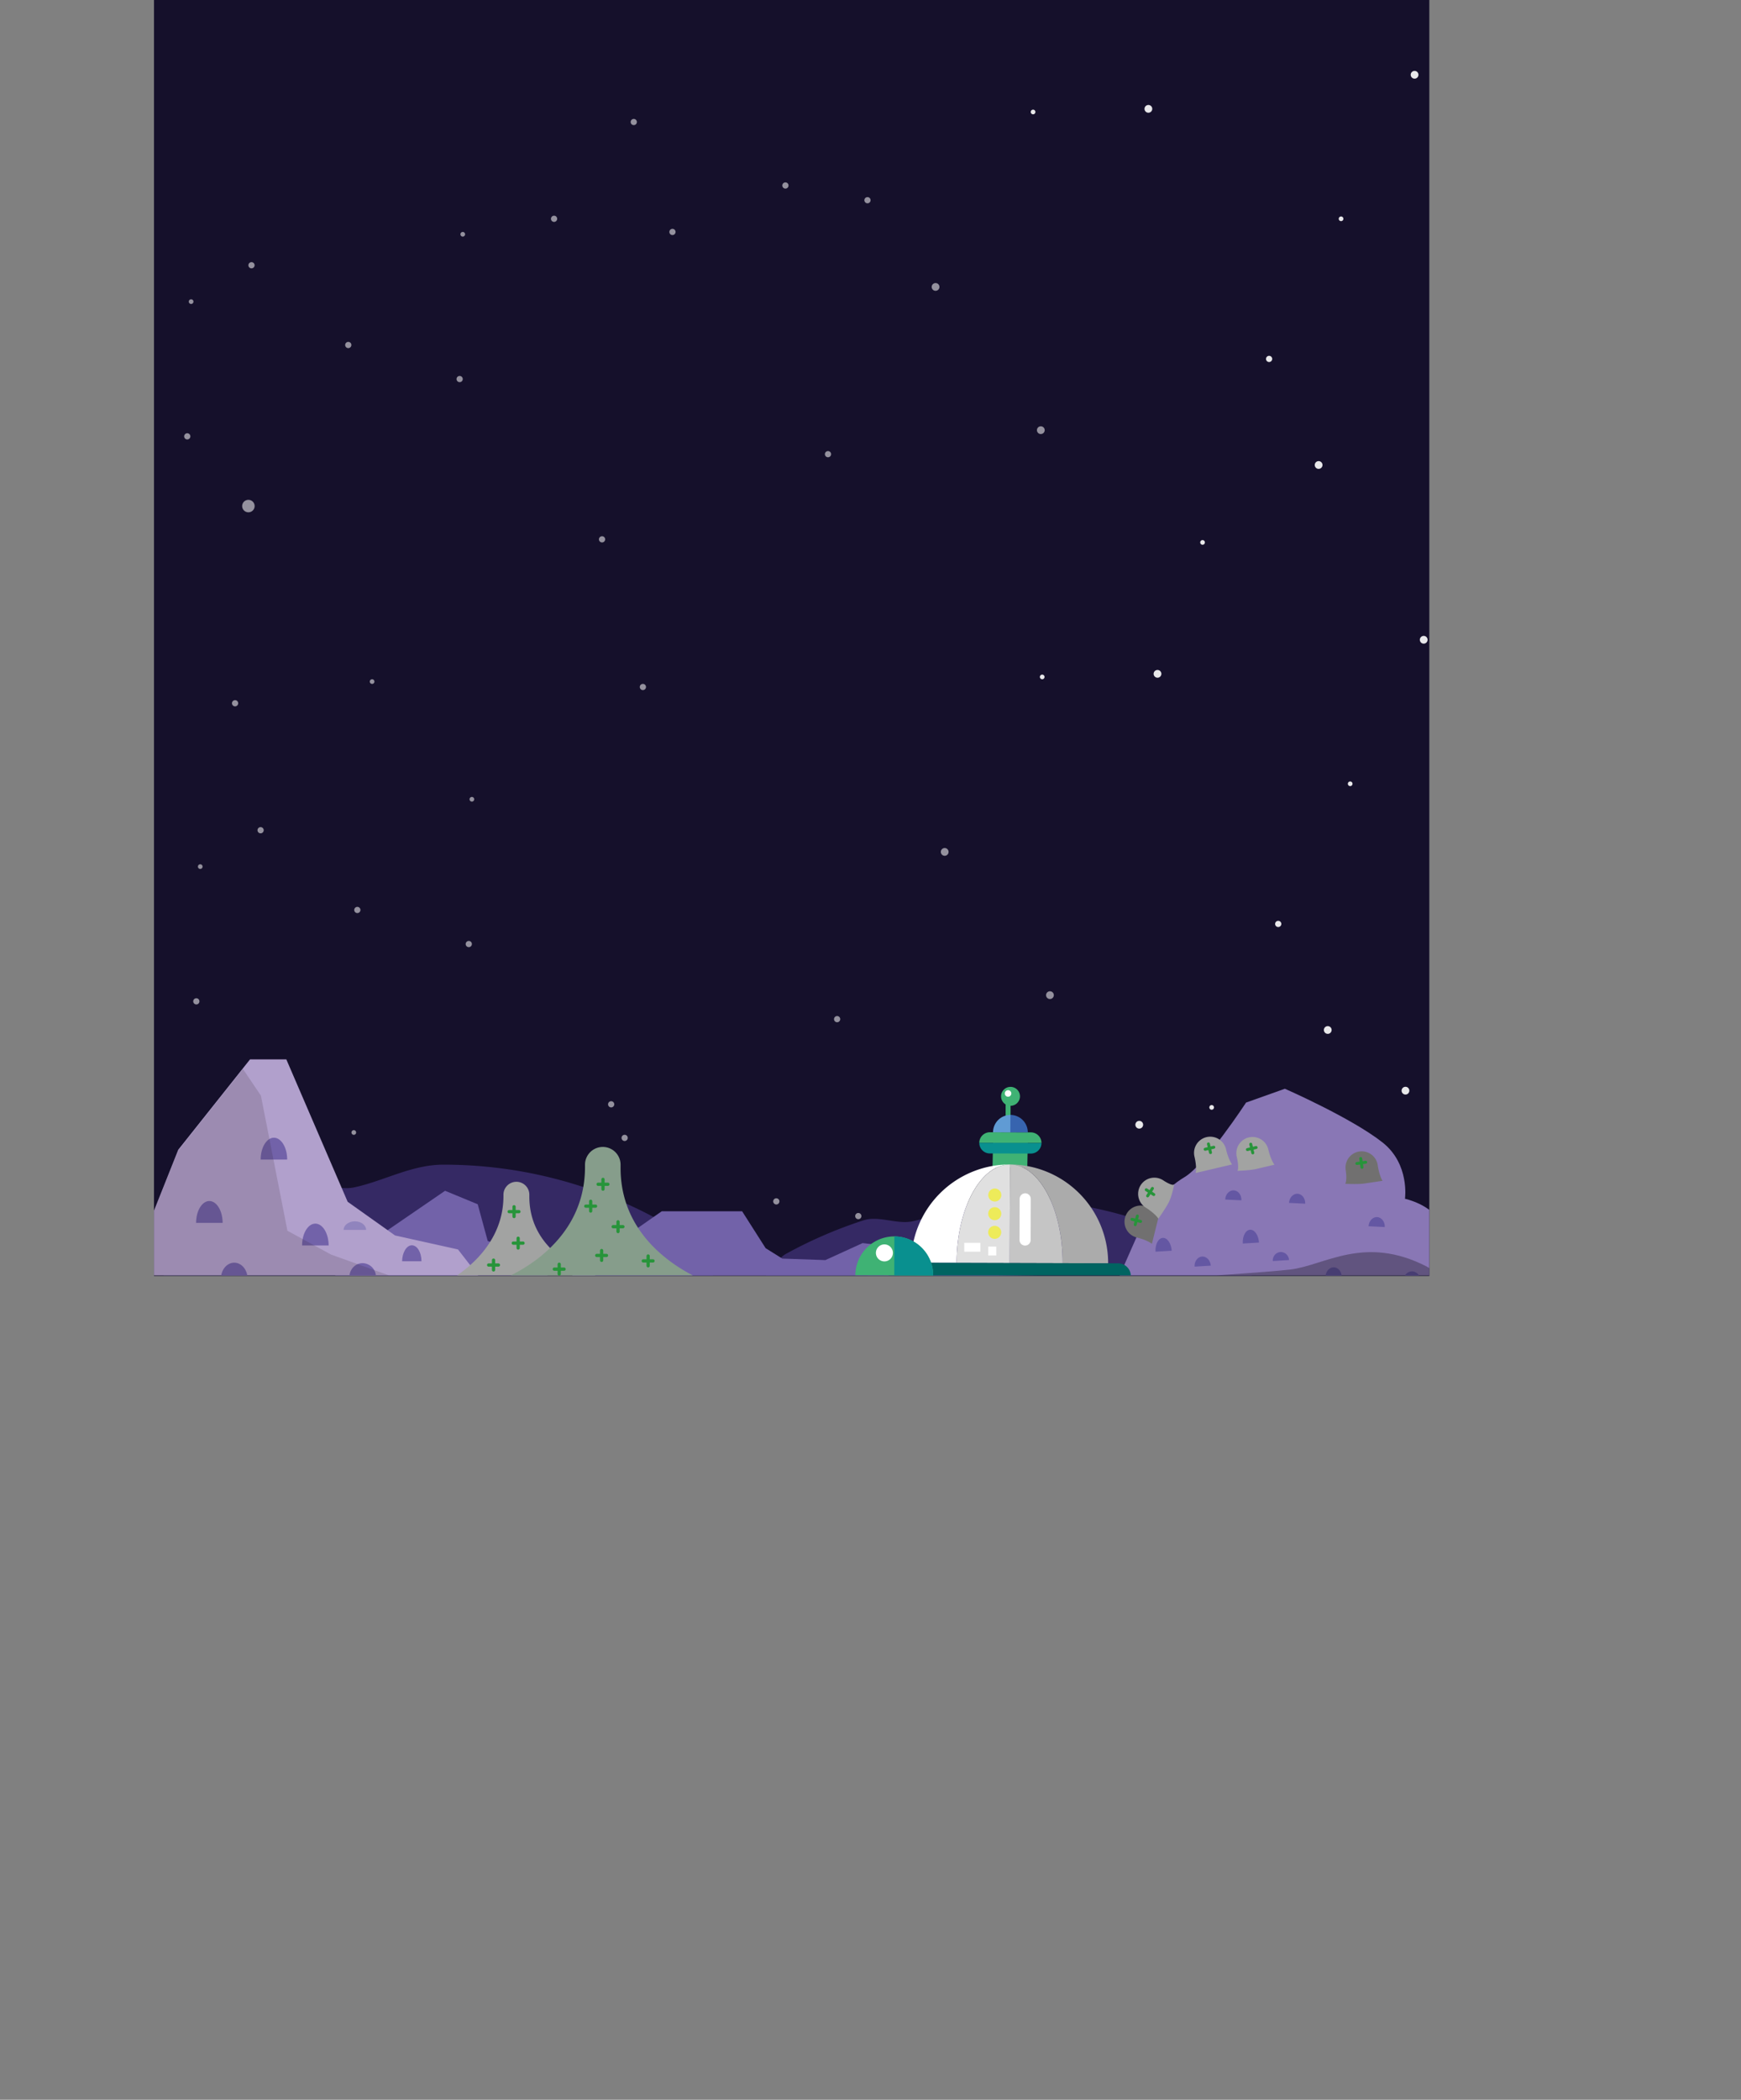 <svg xmlns="http://www.w3.org/2000/svg" xmlns:xlink="http://www.w3.org/1999/xlink" viewBox="0 0 1397.91 1685.14"><rect x="0" y="0" width="1397.91" height="1685.14" fill="#808080" stroke="none"/><defs><style>.cls-1{fill:none;}.cls-2{clip-path:url(#clip-path);}.cls-3{fill:#15102b;}.cls-4{opacity:0.9;}.cls-5,.cls-6{fill:#fff;}.cls-6{opacity:0.6;}.cls-7{clip-path:url(#clip-path-2);}.cls-8{fill:#352964;}.cls-9{fill:#8977b5;}.cls-10{fill:#6457a3;}.cls-11{fill:#040000;opacity:0.3;}.cls-12{fill:#717070;}.cls-13{fill:#27943a;}.cls-14{fill:#a2a3a2;}.cls-15{fill:#7262a9;}.cls-16{fill:#b1a0cc;}.cls-17{fill:#9084bd;}.cls-18{fill:#231815;opacity:0.15;isolation:isolate;}.cls-19{fill:#3fb274;}.cls-20{fill:#09908f;}.cls-21{fill:#609bd4;}.cls-22{fill:#3764af;}.cls-23{fill:#ababab;}.cls-24{fill:#c5c5c5;}.cls-25{fill:#e0e0e0;}.cls-26{fill:#006461;}.cls-27{fill:#edeb5a;}.cls-28{fill:#869d8b;}</style><clipPath id="clip-path" transform="translate(123.65)"><rect class="cls-1" width="1024" height="1024"/></clipPath><clipPath id="clip-path-2" transform="translate(123.65)"><rect class="cls-1" y="850.18" width="1024" height="173.35"/></clipPath></defs><title>bg2</title><g id="圖層_1" data-name="圖層 1"><g class="cls-2"><rect class="cls-3" x="123.65" width="1025.51" height="1306.06"/><g class="cls-4"><path class="cls-5" d="M1260.09,317.87a6.22,6.22,0,1,0,6.22,6.22A6.21,6.21,0,0,0,1260.09,317.87Z" transform="translate(123.65)"/><path class="cls-5" d="M1260.71,99.79a3.11,3.11,0,1,0,3.11,3.11A3.1,3.1,0,0,0,1260.71,99.79Z" transform="translate(123.65)"/><path class="cls-5" d="M1090.46,35.16a3.11,3.11,0,1,0,3.11,3.1A3.1,3.1,0,0,0,1090.46,35.16Z" transform="translate(123.65)"/><path class="cls-5" d="M1200.44,68.71a3.11,3.11,0,1,0,3.11,3.11A3.1,3.1,0,0,0,1200.44,68.71Z" transform="translate(123.65)"/><path class="cls-6" d="M712.06,342.11a3.11,3.11,0,1,0,3.11,3.11A3.11,3.11,0,0,0,712.06,342.11Z" transform="translate(123.65)"/><path class="cls-6" d="M627.56,227.16a3.11,3.11,0,1,0,3.1,3.1A3.1,3.1,0,0,0,627.56,227.16Z" transform="translate(123.65)"/><path class="cls-5" d="M1137.06,270.65a3.11,3.11,0,1,0,3.11,3.11A3.1,3.1,0,0,0,1137.06,270.65Z" transform="translate(123.65)"/><path class="cls-5" d="M798.43,84.25a3.11,3.11,0,1,0,3.11,3.1A3.1,3.1,0,0,0,798.43,84.25Z" transform="translate(123.65)"/><path class="cls-5" d="M1263.82,515.46a3.11,3.11,0,1,0,3.11,3.11A3.1,3.1,0,0,0,1263.82,515.46Z" transform="translate(123.65)"/><path class="cls-5" d="M1168.75,396.79a1.86,1.86,0,1,0,1.87,1.86A1.86,1.86,0,0,0,1168.75,396.79Z" transform="translate(123.65)"/><path class="cls-5" d="M1087.36,172.48a3.11,3.11,0,1,0,3.1,3.11A3.11,3.11,0,0,0,1087.36,172.48Z" transform="translate(123.65)"/><path class="cls-5" d="M1012.18,56.91a3.11,3.11,0,1,0,3.1,3.1A3.1,3.1,0,0,0,1012.18,56.91Z" transform="translate(123.65)"/><path class="cls-5" d="M935.13,370.07a3.11,3.11,0,1,0,3.1,3.1A3.1,3.1,0,0,0,935.13,370.07Z" transform="translate(123.65)"/><path class="cls-5" d="M841.92,433.44a1.87,1.87,0,1,0,1.87,1.87A1.87,1.87,0,0,0,841.92,433.44Z" transform="translate(123.65)"/><path class="cls-5" d="M705.85,88a1.87,1.87,0,1,0,1.86,1.87A1.87,1.87,0,0,0,705.85,88Z" transform="translate(123.65)"/><path class="cls-5" d="M1189.26,472a1.87,1.87,0,1,0,1.86,1.86A1.86,1.86,0,0,0,1189.26,472Z" transform="translate(123.65)"/><path class="cls-6" d="M75.8,401.14a5,5,0,1,0,5,5A5,5,0,0,0,75.8,401.14Z" transform="translate(123.65)"/><path class="cls-6" d="M78.28,210.38a2.49,2.49,0,1,0,2.49,2.49A2.48,2.48,0,0,0,78.28,210.38Z" transform="translate(123.65)"/><path class="cls-6" d="M245.42,301.72a2.49,2.49,0,1,0,2.49,2.48A2.49,2.49,0,0,0,245.42,301.72Z" transform="translate(123.65)"/><path class="cls-6" d="M26.71,347.7a2.49,2.49,0,1,0,2.49,2.49A2.48,2.48,0,0,0,26.71,347.7Z" transform="translate(123.65)"/><path class="cls-6" d="M385.23,95.43a2.49,2.49,0,1,0,2.48,2.49A2.48,2.48,0,0,0,385.23,95.43Z" transform="translate(123.65)"/><path class="cls-6" d="M572.88,158.19a2.49,2.49,0,1,0,2.49,2.48A2.48,2.48,0,0,0,572.88,158.19Z" transform="translate(123.65)"/><path class="cls-6" d="M541.19,362a2.49,2.49,0,1,0,2.48,2.48A2.48,2.48,0,0,0,541.19,362Z" transform="translate(123.65)"/><path class="cls-6" d="M156,274.38a2.49,2.49,0,1,0,2.48,2.48A2.48,2.48,0,0,0,156,274.38Z" transform="translate(123.65)"/><path class="cls-5" d="M895.36,285.56a2.49,2.49,0,1,0,2.49,2.49A2.49,2.49,0,0,0,895.36,285.56Z" transform="translate(123.65)"/><path class="cls-6" d="M29.82,240.2a1.87,1.87,0,1,0,1.86,1.87A1.87,1.87,0,0,0,29.82,240.2Z" transform="translate(123.65)"/><path class="cls-6" d="M321.23,173.1a2.49,2.49,0,1,0,2.49,2.49A2.48,2.48,0,0,0,321.23,173.1Z" transform="translate(123.65)"/><path class="cls-6" d="M416.3,183.66a2.49,2.49,0,1,0,2.48,2.49A2.48,2.48,0,0,0,416.3,183.66Z" transform="translate(123.65)"/><path class="cls-6" d="M247.91,186.15a1.87,1.87,0,1,0,1.87,1.86A1.86,1.86,0,0,0,247.91,186.15Z" transform="translate(123.65)"/><path class="cls-6" d="M507,146.38a2.49,2.49,0,1,0,2.48,2.48A2.48,2.48,0,0,0,507,146.38Z" transform="translate(123.65)"/><path class="cls-6" d="M359.76,430.34a2.49,2.49,0,1,0,2.48,2.48A2.48,2.48,0,0,0,359.76,430.34Z" transform="translate(123.65)"/><path class="cls-5" d="M953.15,173.72a1.87,1.87,0,1,0,1.86,1.87A1.87,1.87,0,0,0,953.15,173.72Z" transform="translate(123.65)"/></g><g class="cls-4"><path class="cls-5" d="M1267.42,771.3a6.21,6.21,0,1,0,6.21,6.21A6.2,6.2,0,0,0,1267.42,771.3Z" transform="translate(123.65)"/><path class="cls-5" d="M1268,553.22a3.11,3.11,0,1,0,3.11,3.1A3.09,3.09,0,0,0,1268,553.22Z" transform="translate(123.65)"/><path class="cls-5" d="M1097.79,488.58a3.11,3.11,0,1,0,3.11,3.11A3.11,3.11,0,0,0,1097.79,488.58Z" transform="translate(123.65)"/><path class="cls-5" d="M1207.77,522.13a3.11,3.11,0,1,0,3.1,3.11A3.11,3.11,0,0,0,1207.77,522.13Z" transform="translate(123.65)"/><path class="cls-6" d="M719.39,795.53a3.11,3.11,0,1,0,3.11,3.11A3.11,3.11,0,0,0,719.39,795.53Z" transform="translate(123.65)"/><path class="cls-6" d="M634.88,680.58a3.11,3.11,0,1,0,3.11,3.1A3.11,3.11,0,0,0,634.88,680.58Z" transform="translate(123.65)"/><path class="cls-5" d="M1144.39,724.07a3.11,3.11,0,1,0,3.11,3.11A3.1,3.1,0,0,0,1144.39,724.07Z" transform="translate(123.65)"/><path class="cls-5" d="M805.75,537.67a3.11,3.11,0,1,0,3.11,3.1A3.1,3.1,0,0,0,805.75,537.67Z" transform="translate(123.65)"/><path class="cls-5" d="M1271.15,968.89a3.11,3.11,0,1,0,3.1,3.1A3.1,3.1,0,0,0,1271.15,968.89Z" transform="translate(123.65)"/><path class="cls-5" d="M1176.08,850.21a1.86,1.86,0,1,0,1.86,1.86A1.86,1.86,0,0,0,1176.08,850.21Z" transform="translate(123.65)"/><path class="cls-5" d="M1094.68,625.9a3.11,3.11,0,1,0,3.11,3.11A3.1,3.1,0,0,0,1094.68,625.9Z" transform="translate(123.65)"/><path class="cls-5" d="M1019.5,510.33a3.11,3.11,0,1,0,3.11,3.1A3.1,3.1,0,0,0,1019.5,510.33Z" transform="translate(123.65)"/><path class="cls-5" d="M942.45,823.49a3.11,3.11,0,1,0,3.11,3.11A3.1,3.1,0,0,0,942.45,823.49Z" transform="translate(123.65)"/><path class="cls-5" d="M849.25,886.86a1.87,1.87,0,1,0,1.86,1.87A1.87,1.87,0,0,0,849.25,886.86Z" transform="translate(123.65)"/><path class="cls-5" d="M713.17,541.39a1.87,1.87,0,1,0,1.87,1.87A1.87,1.87,0,0,0,713.17,541.39Z" transform="translate(123.65)"/><path class="cls-5" d="M1196.58,925.39a1.87,1.87,0,1,0,1.87,1.86A1.86,1.86,0,0,0,1196.58,925.39Z" transform="translate(123.65)"/><path class="cls-6" d="M83.12,854.56a5,5,0,1,0,5,5A5,5,0,0,0,83.12,854.56Z" transform="translate(123.65)"/><path class="cls-6" d="M85.61,663.8a2.49,2.49,0,1,0,2.48,2.49A2.48,2.48,0,0,0,85.61,663.8Z" transform="translate(123.65)"/><path class="cls-6" d="M252.75,755.14a2.49,2.49,0,1,0,2.49,2.48A2.48,2.48,0,0,0,252.75,755.14Z" transform="translate(123.65)"/><path class="cls-6" d="M34,801.12a2.49,2.49,0,1,0,2.48,2.49A2.49,2.49,0,0,0,34,801.12Z" transform="translate(123.65)"/><path class="cls-6" d="M392.55,548.85a2.49,2.49,0,1,0,2.49,2.49A2.48,2.48,0,0,0,392.55,548.85Z" transform="translate(123.65)"/><path class="cls-6" d="M548.52,815.41A2.49,2.49,0,1,0,551,817.9,2.49,2.49,0,0,0,548.52,815.41Z" transform="translate(123.65)"/><path class="cls-6" d="M163.28,727.8a2.49,2.49,0,1,0,2.48,2.49A2.48,2.48,0,0,0,163.28,727.8Z" transform="translate(123.65)"/><path class="cls-5" d="M902.68,739a2.49,2.49,0,1,0,2.49,2.49A2.48,2.48,0,0,0,902.68,739Z" transform="translate(123.65)"/><path class="cls-6" d="M65.1,561.9a2.49,2.49,0,1,0,2.49,2.49A2.49,2.49,0,0,0,65.1,561.9Z" transform="translate(123.65)"/><path class="cls-6" d="M37.14,693.63A1.86,1.86,0,1,0,39,695.49,1.86,1.86,0,0,0,37.14,693.63Z" transform="translate(123.65)"/><path class="cls-6" d="M255.24,639.57a1.87,1.87,0,1,0,1.86,1.86A1.86,1.86,0,0,0,255.24,639.57Z" transform="translate(123.65)"/><path class="cls-6" d="M367.08,883.76a2.49,2.49,0,1,0,2.49,2.49A2.49,2.49,0,0,0,367.08,883.76Z" transform="translate(123.65)"/><path class="cls-5" d="M960.47,627.14a1.87,1.87,0,1,0,1.86,1.87A1.87,1.87,0,0,0,960.47,627.14Z" transform="translate(123.65)"/><path class="cls-6" d="M175.08,545.12A1.87,1.87,0,1,0,177,547,1.87,1.87,0,0,0,175.08,545.12Z" transform="translate(123.65)"/></g><g class="cls-4"><path class="cls-5" d="M1252.77,1133.15a6.22,6.22,0,1,0,6.21,6.22A6.21,6.21,0,0,0,1252.77,1133.15Z" transform="translate(123.65)"/><path class="cls-5" d="M1253.39,915.07a3.11,3.11,0,1,0,3.11,3.11A3.1,3.1,0,0,0,1253.39,915.07Z" transform="translate(123.65)"/><path class="cls-5" d="M1083.14,850.44a3.11,3.11,0,1,0,3.11,3.1A3.1,3.1,0,0,0,1083.14,850.44Z" transform="translate(123.65)"/><path class="cls-5" d="M1193.12,884a3.11,3.11,0,1,0,3.1,3.11A3.11,3.11,0,0,0,1193.12,884Z" transform="translate(123.65)"/><path class="cls-6" d="M704.74,1157.39a3.11,3.11,0,1,0,3.11,3.11A3.11,3.11,0,0,0,704.74,1157.39Z" transform="translate(123.65)"/><path class="cls-6" d="M620.23,1042.44a3.11,3.11,0,1,0,3.11,3.1A3.11,3.11,0,0,0,620.23,1042.44Z" transform="translate(123.65)"/><path class="cls-5" d="M1129.74,1085.93a3.11,3.11,0,1,0,3.11,3.11A3.11,3.11,0,0,0,1129.74,1085.93Z" transform="translate(123.65)"/><path class="cls-5" d="M791.1,899.53a3.11,3.11,0,1,0,3.11,3.1A3.1,3.1,0,0,0,791.1,899.53Z" transform="translate(123.65)"/><path class="cls-5" d="M1256.5,1330.74a3.11,3.11,0,1,0,3.1,3.11A3.11,3.11,0,0,0,1256.5,1330.74Z" transform="translate(123.65)"/><path class="cls-5" d="M1161.43,1212.07a1.86,1.86,0,1,0,1.86,1.86A1.85,1.85,0,0,0,1161.43,1212.07Z" transform="translate(123.65)"/><path class="cls-5" d="M1080,987.76a3.11,3.11,0,1,0,3.11,3.1A3.1,3.1,0,0,0,1080,987.76Z" transform="translate(123.65)"/><path class="cls-5" d="M1004.85,872.19a3.11,3.11,0,1,0,3.11,3.1A3.1,3.1,0,0,0,1004.85,872.19Z" transform="translate(123.65)"/><path class="cls-5" d="M927.8,1185.35a3.11,3.11,0,1,0,3.11,3.1A3.1,3.1,0,0,0,927.8,1185.35Z" transform="translate(123.65)"/><path class="cls-5" d="M834.6,1248.72a1.87,1.87,0,1,0,1.86,1.87A1.87,1.87,0,0,0,834.6,1248.72Z" transform="translate(123.65)"/><path class="cls-5" d="M698.52,903.25a1.87,1.87,0,1,0,1.87,1.87A1.87,1.87,0,0,0,698.52,903.25Z" transform="translate(123.65)"/><path class="cls-5" d="M1181.93,1287.25a1.87,1.87,0,1,0,1.87,1.86A1.86,1.86,0,0,0,1181.93,1287.25Z" transform="translate(123.65)"/><path class="cls-6" d="M68.47,1216.42a5,5,0,1,0,5,5A5,5,0,0,0,68.47,1216.42Z" transform="translate(123.65)"/><path class="cls-6" d="M71,1025.66a2.49,2.49,0,1,0,2.48,2.49A2.48,2.48,0,0,0,71,1025.66Z" transform="translate(123.65)"/><path class="cls-6" d="M238.1,1117a2.49,2.49,0,1,0,2.49,2.48A2.48,2.48,0,0,0,238.1,1117Z" transform="translate(123.65)"/><path class="cls-6" d="M19.39,1163a2.49,2.49,0,1,0,2.48,2.48A2.49,2.49,0,0,0,19.39,1163Z" transform="translate(123.65)"/><path class="cls-6" d="M377.9,910.71a2.49,2.49,0,1,0,2.49,2.49A2.48,2.48,0,0,0,377.9,910.71Z" transform="translate(123.65)"/><path class="cls-6" d="M565.55,973.46A2.49,2.49,0,1,0,568,976,2.49,2.49,0,0,0,565.55,973.46Z" transform="translate(123.65)"/><path class="cls-6" d="M533.87,1177.27a2.49,2.49,0,1,0,2.48,2.48A2.48,2.48,0,0,0,533.87,1177.27Z" transform="translate(123.65)"/><path class="cls-6" d="M148.63,1089.66a2.49,2.49,0,1,0,2.48,2.48A2.48,2.48,0,0,0,148.63,1089.66Z" transform="translate(123.65)"/><path class="cls-5" d="M888,1100.84a2.49,2.49,0,1,0,2.49,2.49A2.48,2.48,0,0,0,888,1100.84Z" transform="translate(123.65)"/><path class="cls-6" d="M50.45,923.76a2.49,2.49,0,1,0,2.49,2.48A2.49,2.49,0,0,0,50.45,923.76Z" transform="translate(123.65)"/><path class="cls-6" d="M22.49,1055.48a1.87,1.87,0,1,0,1.87,1.87A1.87,1.87,0,0,0,22.49,1055.48Z" transform="translate(123.65)"/><path class="cls-6" d="M313.91,988.38a2.49,2.49,0,1,0,2.48,2.48A2.49,2.49,0,0,0,313.91,988.38Z" transform="translate(123.65)"/><path class="cls-6" d="M409,998.94a2.49,2.49,0,1,0,2.49,2.48A2.48,2.48,0,0,0,409,998.94Z" transform="translate(123.65)"/><path class="cls-6" d="M240.59,1001.42a1.87,1.87,0,1,0,1.86,1.87A1.87,1.87,0,0,0,240.59,1001.42Z" transform="translate(123.65)"/><path class="cls-6" d="M499.69,961.66a2.49,2.49,0,1,0,2.48,2.48A2.48,2.48,0,0,0,499.69,961.66Z" transform="translate(123.65)"/><path class="cls-6" d="M352.43,1245.62a2.49,2.49,0,1,0,2.49,2.48A2.49,2.49,0,0,0,352.43,1245.62Z" transform="translate(123.65)"/><path class="cls-5" d="M945.82,989a1.87,1.87,0,1,0,1.86,1.86A1.86,1.86,0,0,0,945.82,989Z" transform="translate(123.65)"/><path class="cls-6" d="M160.43,907a1.87,1.87,0,1,0,1.87,1.86A1.86,1.86,0,0,0,160.43,907Z" transform="translate(123.65)"/></g></g></g><g id="圖層_2" data-name="圖層 2"><g class="cls-7"><path class="cls-8" d="M680.7,961.89a358.32,358.32,0,0,1,197.53,59c15.81,10.4,16.77,35.58,30.72,48.27,12.83,11.68,34,13.6,45,27,8.91,10.83,22,19.3,29.66,31.13,12.59,19.56,18.68,31,27.34,52.87,2.79,7.06,3.65,39.73,6,47,7.32,22.65,18.83,30.25,21.54,54.62a364.4,364.4,0,0,1,2.21,40.13,359.41,359.41,0,0,1-20.44,119.88q-5.18,14.63-11.54,28.66c-6.21,13.69-19,27-26.77,39.71-8.21,13.37-11.55,26.07-21.38,38.2-6.74,8.32-22.18,16.12-29.62,23.8-16.87,17.41-27.13,33.33-47.2,47.06-19,13-41.4,20.72-62.8,29.94-17.45,7.51-33.54,17.22-52.28,21.93-14.25,3.57-27.86,1.25-42.72,3.07-14.51,1.78-38,11-53,11-11,0-16.28-9-27-10-29.3-2.63-65.15-16.77-92-26-25.9-8.9-37.16-15.74-60-30-25.42-15.86-38.35-30.49-59-52-7.82-8.14-35-38.15-42-47-38.79-48.81-44.79-62.36-54-127-.47-3.26-13.63-46.72-14-50-1.56-13.6,10.23-36.61,10.23-50.62,0-126.46,49.15-196.16,147.77-260.38,7.4-4.82,16.57-21.53,24.34-25.81a357.85,357.85,0,0,1,62.6-27.06c11.87-3.84,26.68,3.47,39.06.87C633,975.09,655.18,961.89,680.7,961.89Z" transform="translate(123.65)"/><path class="cls-8" d="M232.24,934.69a358.32,358.32,0,0,1,197.53,59c15.82,10.4,16.77,35.57,30.72,48.27,12.83,11.68,34,13.59,45,27,8.91,10.82,22,19.3,29.66,31.13,12.59,19.56,18.68,31,27.34,52.87,2.79,7.06,3.65,39.73,6,47,7.32,22.65,18.83,30.25,21.54,54.62a364.26,364.26,0,0,1,2.21,40.13,359.66,359.66,0,0,1-20.44,119.88q-5.17,14.63-11.54,28.66c-6.21,13.68-19,27-26.77,39.71-8.21,13.36-11.55,26.07-21.38,38.2-6.74,8.32-22.18,16.12-29.62,23.8-16.87,17.41-27.13,33.33-47.2,47.06-19,13-41.4,20.72-62.8,29.94-17.45,7.51-33.54,17.22-52.28,21.92-14.25,3.58-27.86,1.26-42.72,3.08-14.51,1.78-38,11-53,11-11,0-16.28-9-27-10-29.3-2.63-65.15-16.78-92-26-25.9-8.9-37.15-15.74-60-30-25.42-15.86-38.35-30.49-59-52-7.82-8.14-35-38.15-42-47-38.79-48.81-44.79-62.36-54-127-.47-3.26-13.63-46.72-14-50-1.56-13.6,10.23-36.61,10.23-50.63,0-126.45,49.15-196.16,147.77-260.37,7.4-4.82,16.57-21.53,24.34-25.81a357.85,357.85,0,0,1,62.6-27.06c11.87-3.84,26.68,3.47,39.06.87C184.5,947.89,206.72,934.69,232.24,934.69Z" transform="translate(123.65)"/><path class="cls-9" d="M898.94,1041.74c49.23,6.45,130.15,18.49,130.15,18.49s10.72-64.07,3.78-78.82-28.42-19.36-28.42-19.36,4-27.82-18-45.18c-25-19.73-78.44-43.11-78.44-43.11l-31.16,11.1s-32.59,49.75-49.28,59.74-29.24,26.95-29.24,26.95l-32.89,74.51S849.72,1035.29,898.94,1041.74Z" transform="translate(123.65)"/><path class="cls-10" d="M904.44,1004.79a6.7,6.7,0,0,1,6.91,6.45l-13,.79A6.67,6.67,0,0,1,904.44,1004.79Z" transform="translate(123.65)"/><path class="cls-10" d="M841.53,1008.41c3.56-.22,6.71,3.05,7,7.31l-13,.79C835.25,1012.26,838,1008.63,841.53,1008.41Z" transform="translate(123.65)"/><path class="cls-10" d="M880.09,986.9c3.56-.23,6.78,4.37,7.15,10.29l-13,.79C873.88,992.06,876.47,987.12,880.09,986.9Z" transform="translate(123.65)"/><path class="cls-10" d="M810,993.45c3.56-.22,6.78,4.37,7.14,10.29l-13,.8C803.8,998.61,806.44,993.67,810,993.45Z" transform="translate(123.65)"/><path class="cls-10" d="M1010.42,1020.31a6.68,6.68,0,0,1,6.17,7.16l-13-.63A6.65,6.65,0,0,1,1010.42,1020.31Z" transform="translate(123.65)"/><path class="cls-10" d="M947.5,1017.05c3.56.17,6.33,3.76,6.13,8l-13-.63C940.83,1020.19,943.93,1016.88,947.5,1017.05Z" transform="translate(123.65)"/><path class="cls-10" d="M982.1,976.75c3.56.17,6.33,3.76,6.13,8l-13-.62C975.43,979.89,978.53,976.58,982.1,976.75Z" transform="translate(123.65)"/><path class="cls-10" d="M867,955.3c3.56.17,6.33,3.76,6.13,8l-13-.63C860.28,958.43,863.38,955.12,867,955.3Z" transform="translate(123.65)"/><path class="cls-10" d="M918.21,958c3.56.17,6.33,3.77,6.13,8l-13-.62C911.54,961.18,914.64,957.87,918.21,958Z" transform="translate(123.65)"/><path class="cls-11" d="M898.94,1041.74c49.23,6.45,130.15,18.49,130.15,18.49s7.47-36.23-7-43.7c-50.23-25.93-82.26-.91-109.65,2.3-19.33,2.27-81.21,6.15-81.21,6.15l-65.78,21.08S849.72,1035.29,898.94,1041.74Z" transform="translate(123.65)"/><path class="cls-12" d="M795.39,967.89a13,13,0,0,0-6.27,25.24c8.74,2.17,12.14,5.08,12.14,5.08l3.62-14.57,3.62-14.56S804.13,970.06,795.39,967.89Z" transform="translate(123.65)"/><path class="cls-13" d="M791.85,981.38l-6.92-1.72a1.19,1.19,0,0,1-.86-1.44h0a1.2,1.2,0,0,1,1.44-.87l6.91,1.72a1.19,1.19,0,0,1,.87,1.44h0A1.2,1.2,0,0,1,791.85,981.38Z" transform="translate(123.65)"/><path class="cls-13" d="M789,983.11a1.2,1.2,0,0,1-1.44.87h0a1.19,1.19,0,0,1-.86-1.44l1.71-6.92a1.21,1.21,0,0,1,1.44-.87h0a1.19,1.19,0,0,1,.87,1.44" transform="translate(123.65)"/><path class="cls-14" d="M860.75,922.25a13,13,0,0,0-25.32,6c2.07,8.76,1,13.12,1,13.12l14.6-3.44,14.61-3.44S862.81,931,860.75,922.25Z" transform="translate(123.65)"/><path class="cls-13" d="M847.14,925.26l-1.64-6.93a1.19,1.19,0,0,1,.89-1.43h0a1.17,1.17,0,0,1,1.42.88l1.64,6.94a1.2,1.2,0,0,1-.88,1.43h0A1.19,1.19,0,0,1,847.14,925.26Z" transform="translate(123.65)"/><path class="cls-13" d="M843.73,921.18l6.94-1.63a1.19,1.19,0,0,1,1.43.88h0a1.19,1.19,0,0,1-.88,1.43l-6.94,1.64a1.2,1.2,0,0,1-1.43-.89h0A1.19,1.19,0,0,1,843.73,921.18Z" transform="translate(123.65)"/><path class="cls-14" d="M894.71,922.47a13,13,0,0,0-25.31,6c2.06,8.77.57,11.17.57,11.17s10.2-.34,15.07-1.49l14.6-3.44S896.78,931.24,894.71,922.47Z" transform="translate(123.65)"/><path class="cls-13" d="M881.1,925.49l-1.63-6.94a1.19,1.19,0,0,1,.88-1.43h0a1.19,1.19,0,0,1,1.43.88l1.63,6.94a1.19,1.19,0,0,1-.88,1.43h0A1.19,1.19,0,0,1,881.1,925.49Z" transform="translate(123.65)"/><path class="cls-13" d="M877.7,921.41l6.93-1.64a1.19,1.19,0,0,1,1.43.89h0a1.18,1.18,0,0,1-.88,1.42l-6.94,1.64a1.2,1.2,0,0,1-1.43-.89h0A1.19,1.19,0,0,1,877.7,921.41Z" transform="translate(123.65)"/><path class="cls-12" d="M982.58,935.08a13,13,0,1,0-25.73,3.8c1.31,8.9-.38,11.17-.38,11.17s10.19.52,15.14-.21l14.84-2.19S983.89,944,982.58,935.08Z" transform="translate(123.65)"/><path class="cls-13" d="M968.75,936.93l-1-7a1.2,1.2,0,0,1,1-1.35h0a1.18,1.18,0,0,1,1.34,1l1,7.05a1.19,1.19,0,0,1-1,1.35h0A1.19,1.19,0,0,1,968.75,936.93Z" transform="translate(123.65)"/><path class="cls-13" d="M965.71,932.58l7-1a1.19,1.19,0,0,1,1.35,1h0a1.18,1.18,0,0,1-1,1.34l-7.05,1a1.19,1.19,0,0,1-1.35-1h0A1.18,1.18,0,0,1,965.71,932.58Z" transform="translate(123.65)"/><path class="cls-14" d="M810.58,947.42a13,13,0,1,0-14,21.89c7.58,4.86,9.86,8.7,9.86,8.7s5.32-7.47,8.1-12.63,4.61-14.83,4.61-14.83S818.15,952.28,810.58,947.42Z" transform="translate(123.65)"/><path class="cls-13" d="M802.11,959.67l-6-3.84a1.21,1.21,0,0,1-.36-1.65h0a1.18,1.18,0,0,1,1.64-.35l6,3.84a1.19,1.19,0,0,1,.36,1.64h0A1.19,1.19,0,0,1,802.11,959.67Z" transform="translate(123.65)"/><path class="cls-13" d="M796.83,959.11l3.84-6a1.19,1.19,0,0,1,1.64-.36h0a1.18,1.18,0,0,1,.36,1.64l-3.84,6a1.21,1.21,0,0,1-1.65.36h0A1.18,1.18,0,0,1,796.83,959.11Z" transform="translate(123.65)"/><polygon class="cls-15" points="269.19 1003.15 302.26 993.4 357.37 955.64 383.58 966.47 391.61 995.93 417.21 1005.21 445.51 1028.15 269.19 1028.15 269.19 1003.15"/><polygon class="cls-15" points="451.62 1010.06 488.88 1001.7 531.36 972.08 595.87 972.08 614.75 1001.7 628.12 1010.06 662.73 1011.27 692.62 997.62 727.24 1001.7 746.9 1014.73 786.24 1023.1 833.43 1023.67 459.65 1023.67 451.62 1010.06"/><polygon class="cls-16" points="403.85 1049.3 367.74 1002.73 317.22 991.51 279.14 964.46 229.47 849.18 201.56 849.18 143.12 922.71 115.98 990.81 84.87 957.68 72.43 994.44 72.43 1049.3 403.85 1049.3"/><path class="cls-17" d="M161.33,980.16c5,0,9,3.11,9,6.88h-18.1C152.28,983.18,156.33,980.16,161.33,980.16Z" transform="translate(123.65)"/><path class="cls-15" d="M167.55,1013.72a10.94,10.94,0,0,1,10.65,11.21H156.9C156.9,1018.71,161.61,1013.72,167.55,1013.72Z" transform="translate(123.65)"/><path class="cls-15" d="M64.43,1013.34c5.84,0,10.65,5.65,10.65,12.63H53.78C53.78,1019,58.59,1013.34,64.43,1013.34Z" transform="translate(123.65)"/><path class="cls-15" d="M-25.59,1037.38c4.06,0,7.36,4.14,7.36,9.33H-32.94C-32.94,1041.62-29.64,1037.38-25.59,1037.38Z" transform="translate(123.65)"/><path class="cls-15" d="M129.56,982c5.85,0,10.66,7.83,10.66,17.54H118.91C118.91,989.87,123.63,982,129.56,982Z" transform="translate(123.65)"/><path class="cls-15" d="M207.05,999.39c4.33,0,7.72,5.75,7.72,12.82H199.22C199.32,1005.14,202.8,999.39,207.05,999.39Z" transform="translate(123.65)"/><path class="cls-15" d="M96.29,913.05c5.84,0,10.65,7.82,10.65,17.53H85.64C85.64,920.87,90.45,913.05,96.29,913.05Z" transform="translate(123.65)"/><path class="cls-15" d="M44.45,963.85c5.84,0,10.65,7.83,10.65,17.54H33.8C33.8,971.68,38.6,963.85,44.45,963.85Z" transform="translate(123.65)"/><polygon class="cls-18" points="368.69 1057.2 344.18 1034.95 265.85 1006.86 230.78 987.73 209.48 879.24 195.06 857.93 143.12 923.35 115.98 990.81 84.78 958.22 72.43 994.99 72.43 1083.97 177.44 1075.96 206.75 1070.77 273.2 1067.47 346.73 1059.46 368.69 1057.2"/><rect class="cls-19" x="678.92" y="890.3" width="17.53" height="3.97" transform="matrix(0, -1, 1, 0, -82.85, 1577.49)"/><polygon class="cls-19" points="824.85 936.89 825.23 917.27 797.32 917.19 796.94 936.81 824.85 936.89"/><path class="cls-19" d="M671.19,908.67l32.91.1a8.51,8.51,0,0,1,8.49,8.53l-49.94-.14A8.52,8.52,0,0,1,671.19,908.67Z" transform="translate(123.65)"/><path class="cls-20" d="M712.59,917.3a8.51,8.51,0,0,1-8.53,8.48l-32.92-.09a8.51,8.51,0,0,1-8.49-8.53Z" transform="translate(123.65)"/><path class="cls-21" d="M673.69,908.68a14,14,0,0,1,14-13.92l0,14Z" transform="translate(123.65)"/><path class="cls-22" d="M687.69,894.76a14,14,0,0,1,13.91,14l-14,0Z" transform="translate(123.65)"/><path class="cls-19" d="M687.71,887.43a7.59,7.59,0,1,0-7.57-7.62A7.59,7.59,0,0,0,687.71,887.43Z" transform="translate(123.65)"/><path class="cls-5" d="M685.74,880.15a2.62,2.62,0,1,0-2.6-2.62A2.62,2.62,0,0,0,685.74,880.15Z" transform="translate(123.65)"/><path class="cls-23" d="M729.59,1013.73l36.52.11a79.1,79.1,0,0,0-78.87-79.32h0C710.76,934.59,729.71,970.05,729.59,1013.73Z" transform="translate(123.65)"/><path class="cls-5" d="M687.24,934.53h0a79.09,79.09,0,0,0-79.32,78.86l36.52.11C644.57,969.81,663.73,934.46,687.24,934.53Z" transform="translate(123.65)"/><path class="cls-24" d="M729.59,1013.73c.12-43.68-18.83-79.14-42.35-79.2l-.23,79.08Z" transform="translate(123.65)"/><path class="cls-25" d="M687.24,934.53c-23.51-.07-42.67,35.28-42.8,79l42.57.12Z" transform="translate(123.65)"/><path class="cls-26" d="M774.17,1013.86l-174.31-.5a10.16,10.16,0,0,0-10.19,10.13l194.64.56A10.17,10.17,0,0,0,774.17,1013.86Z" transform="translate(123.65)"/><rect class="cls-5" x="655.38" y="997.4" width="7.12" height="12.91" transform="matrix(0, -1, 1, 0, -223.15, 1659.9)"/><rect class="cls-5" x="669.43" y="1000.66" width="7.12" height="6.45" transform="translate(-209.18 1673.98) rotate(-89.83)"/><path class="cls-27" d="M680.26,989a5.23,5.23,0,1,1-5.21-5.24A5.24,5.24,0,0,1,680.26,989Z" transform="translate(123.65)"/><path class="cls-27" d="M680.3,974.05a5.23,5.23,0,1,1-5.21-5.25A5.23,5.23,0,0,1,680.3,974.05Z" transform="translate(123.65)"/><path class="cls-27" d="M680.34,959.08a5.23,5.23,0,1,1-5.21-5.25A5.23,5.23,0,0,1,680.34,959.08Z" transform="translate(123.65)"/><path class="cls-5" d="M703.9,995.16a4.48,4.48,0,0,1-4.49,4.46h0a4.48,4.48,0,0,1-4.46-4.49l.1-33a4.47,4.47,0,0,1,4.48-4.46h0a4.48,4.48,0,0,1,4.46,4.49Z" transform="translate(123.65)"/><path class="cls-19" d="M563.15,1023.41l62.48.18a31.24,31.24,0,0,0-62.48-.18Z" transform="translate(123.65)"/><path class="cls-20" d="M625.63,1023.59a31.24,31.24,0,0,0-31.15-31.32l-.09,31.23Z" transform="translate(123.65)"/><path class="cls-5" d="M593.29,1005.51a6.82,6.82,0,1,1-6.8-6.84A6.82,6.82,0,0,1,593.29,1005.51Z" transform="translate(123.65)"/><path class="cls-14" d="M226,1033.32s54.42-22.09,54.59-73.26v-1.59a10.4,10.4,0,0,1,20.79.07v1.6c-.18,51.16,57.73,64.7,57.73,64.7s-36.25,1.1-69.21,4.39C270.09,1031.22,226,1033.32,226,1033.32Z" transform="translate(123.65)"/><path class="cls-28" d="M271.07,1030s74.78-22.81,75-93.11v-2.2a14.28,14.28,0,0,1,28.56.1V937c-.24,70.3,74.38,93.63,74.38,93.63s-63.32-5.81-90.73-5.65S271.07,1030,271.07,1030Z" transform="translate(123.65)"/><path class="cls-13" d="M361.82,954.33V946.5a1.31,1.31,0,0,0-1.31-1.3h0a1.3,1.3,0,0,0-1.3,1.3v7.83a1.31,1.31,0,0,0,1.3,1.3h0A1.31,1.31,0,0,0,361.82,954.33Z" transform="translate(123.65)"/><path class="cls-13" d="M364.43,949.11H356.6a1.3,1.3,0,0,0-1.3,1.3h0a1.31,1.31,0,0,0,1.3,1.31h7.83a1.31,1.31,0,0,0,1.3-1.31h0A1.3,1.3,0,0,0,364.43,949.11Z" transform="translate(123.65)"/><path class="cls-13" d="M351.93,971.9v-7.82a1.31,1.31,0,0,0-1.3-1.31h0a1.31,1.31,0,0,0-1.31,1.31v7.82a1.31,1.31,0,0,0,1.31,1.31h0A1.31,1.31,0,0,0,351.93,971.9Z" transform="translate(123.65)"/><path class="cls-13" d="M354.54,966.68h-7.83a1.31,1.31,0,0,0-1.3,1.31h0a1.3,1.3,0,0,0,1.3,1.3h7.83a1.31,1.31,0,0,0,1.31-1.3h0A1.31,1.31,0,0,0,354.54,966.68Z" transform="translate(123.65)"/><path class="cls-13" d="M373.9,988.38v-7.83a1.3,1.3,0,0,0-1.3-1.3h0a1.31,1.31,0,0,0-1.31,1.3v7.83a1.31,1.31,0,0,0,1.31,1.3h0A1.3,1.3,0,0,0,373.9,988.38Z" transform="translate(123.65)"/><path class="cls-13" d="M376.51,983.16h-7.83a1.31,1.31,0,0,0-1.3,1.31h0a1.31,1.31,0,0,0,1.3,1.3h7.83a1.31,1.31,0,0,0,1.31-1.3h0A1.31,1.31,0,0,0,376.51,983.16Z" transform="translate(123.65)"/><path class="cls-13" d="M360.72,1011.45v-7.83a1.3,1.3,0,0,0-1.3-1.3h0a1.31,1.31,0,0,0-1.31,1.3v7.83a1.31,1.31,0,0,0,1.31,1.3h0A1.3,1.3,0,0,0,360.72,1011.45Z" transform="translate(123.65)"/><path class="cls-13" d="M363.33,1006.23H355.5a1.31,1.31,0,0,0-1.3,1.31h0a1.3,1.3,0,0,0,1.3,1.3h7.83a1.3,1.3,0,0,0,1.3-1.3h0A1.31,1.31,0,0,0,363.33,1006.23Z" transform="translate(123.65)"/><path class="cls-13" d="M398.07,1015.84V1008a1.31,1.31,0,0,0-1.31-1.31h0a1.31,1.31,0,0,0-1.3,1.31v7.82a1.31,1.31,0,0,0,1.3,1.31h0A1.31,1.31,0,0,0,398.07,1015.84Z" transform="translate(123.65)"/><path class="cls-13" d="M400.68,1010.62h-7.83a1.31,1.31,0,0,0-1.3,1.31h0a1.3,1.3,0,0,0,1.3,1.3h7.83a1.3,1.3,0,0,0,1.3-1.3h0A1.31,1.31,0,0,0,400.68,1010.62Z" transform="translate(123.65)"/><path class="cls-13" d="M326.67,1022.43v-7.82a1.31,1.31,0,0,0-1.31-1.31h0a1.31,1.31,0,0,0-1.3,1.31v7.82a1.31,1.31,0,0,0,1.3,1.31h0A1.31,1.31,0,0,0,326.67,1022.43Z" transform="translate(123.65)"/><path class="cls-13" d="M329.28,1017.22h-7.83a1.31,1.31,0,0,0-1.31,1.3h0a1.31,1.31,0,0,0,1.31,1.31h7.83a1.31,1.31,0,0,0,1.3-1.31h0A1.3,1.3,0,0,0,329.28,1017.22Z" transform="translate(123.65)"/><path class="cls-13" d="M273.94,1019.14v-7.83a1.31,1.31,0,0,0-1.31-1.3h0a1.3,1.3,0,0,0-1.3,1.3v7.83a1.3,1.3,0,0,0,1.3,1.3h0A1.31,1.31,0,0,0,273.94,1019.14Z" transform="translate(123.65)"/><path class="cls-13" d="M276.55,1013.92h-7.83a1.31,1.31,0,0,0-1.31,1.3h0a1.31,1.31,0,0,0,1.31,1.31h7.83a1.31,1.31,0,0,0,1.3-1.31h0A1.31,1.31,0,0,0,276.55,1013.92Z" transform="translate(123.65)"/><path class="cls-13" d="M290.41,976.3v-7.83a1.3,1.3,0,0,0-1.3-1.3h0a1.3,1.3,0,0,0-1.3,1.3v7.83a1.3,1.3,0,0,0,1.3,1.3h0A1.3,1.3,0,0,0,290.41,976.3Z" transform="translate(123.65)"/><path class="cls-13" d="M293,971.08H285.2a1.31,1.31,0,0,0-1.31,1.3h0a1.31,1.31,0,0,0,1.31,1.31H293a1.31,1.31,0,0,0,1.31-1.31h0A1.31,1.31,0,0,0,293,971.08Z" transform="translate(123.65)"/><path class="cls-13" d="M293.71,1001.56v-7.82a1.31,1.31,0,0,0-1.3-1.31h0a1.31,1.31,0,0,0-1.31,1.31v7.82a1.31,1.31,0,0,0,1.31,1.31h0A1.31,1.31,0,0,0,293.71,1001.56Z" transform="translate(123.65)"/><path class="cls-13" d="M296.32,996.34h-7.83a1.31,1.31,0,0,0-1.3,1.31h0a1.3,1.3,0,0,0,1.3,1.3h7.83a1.3,1.3,0,0,0,1.3-1.3h0A1.31,1.31,0,0,0,296.32,996.34Z" transform="translate(123.65)"/></g></g></svg>